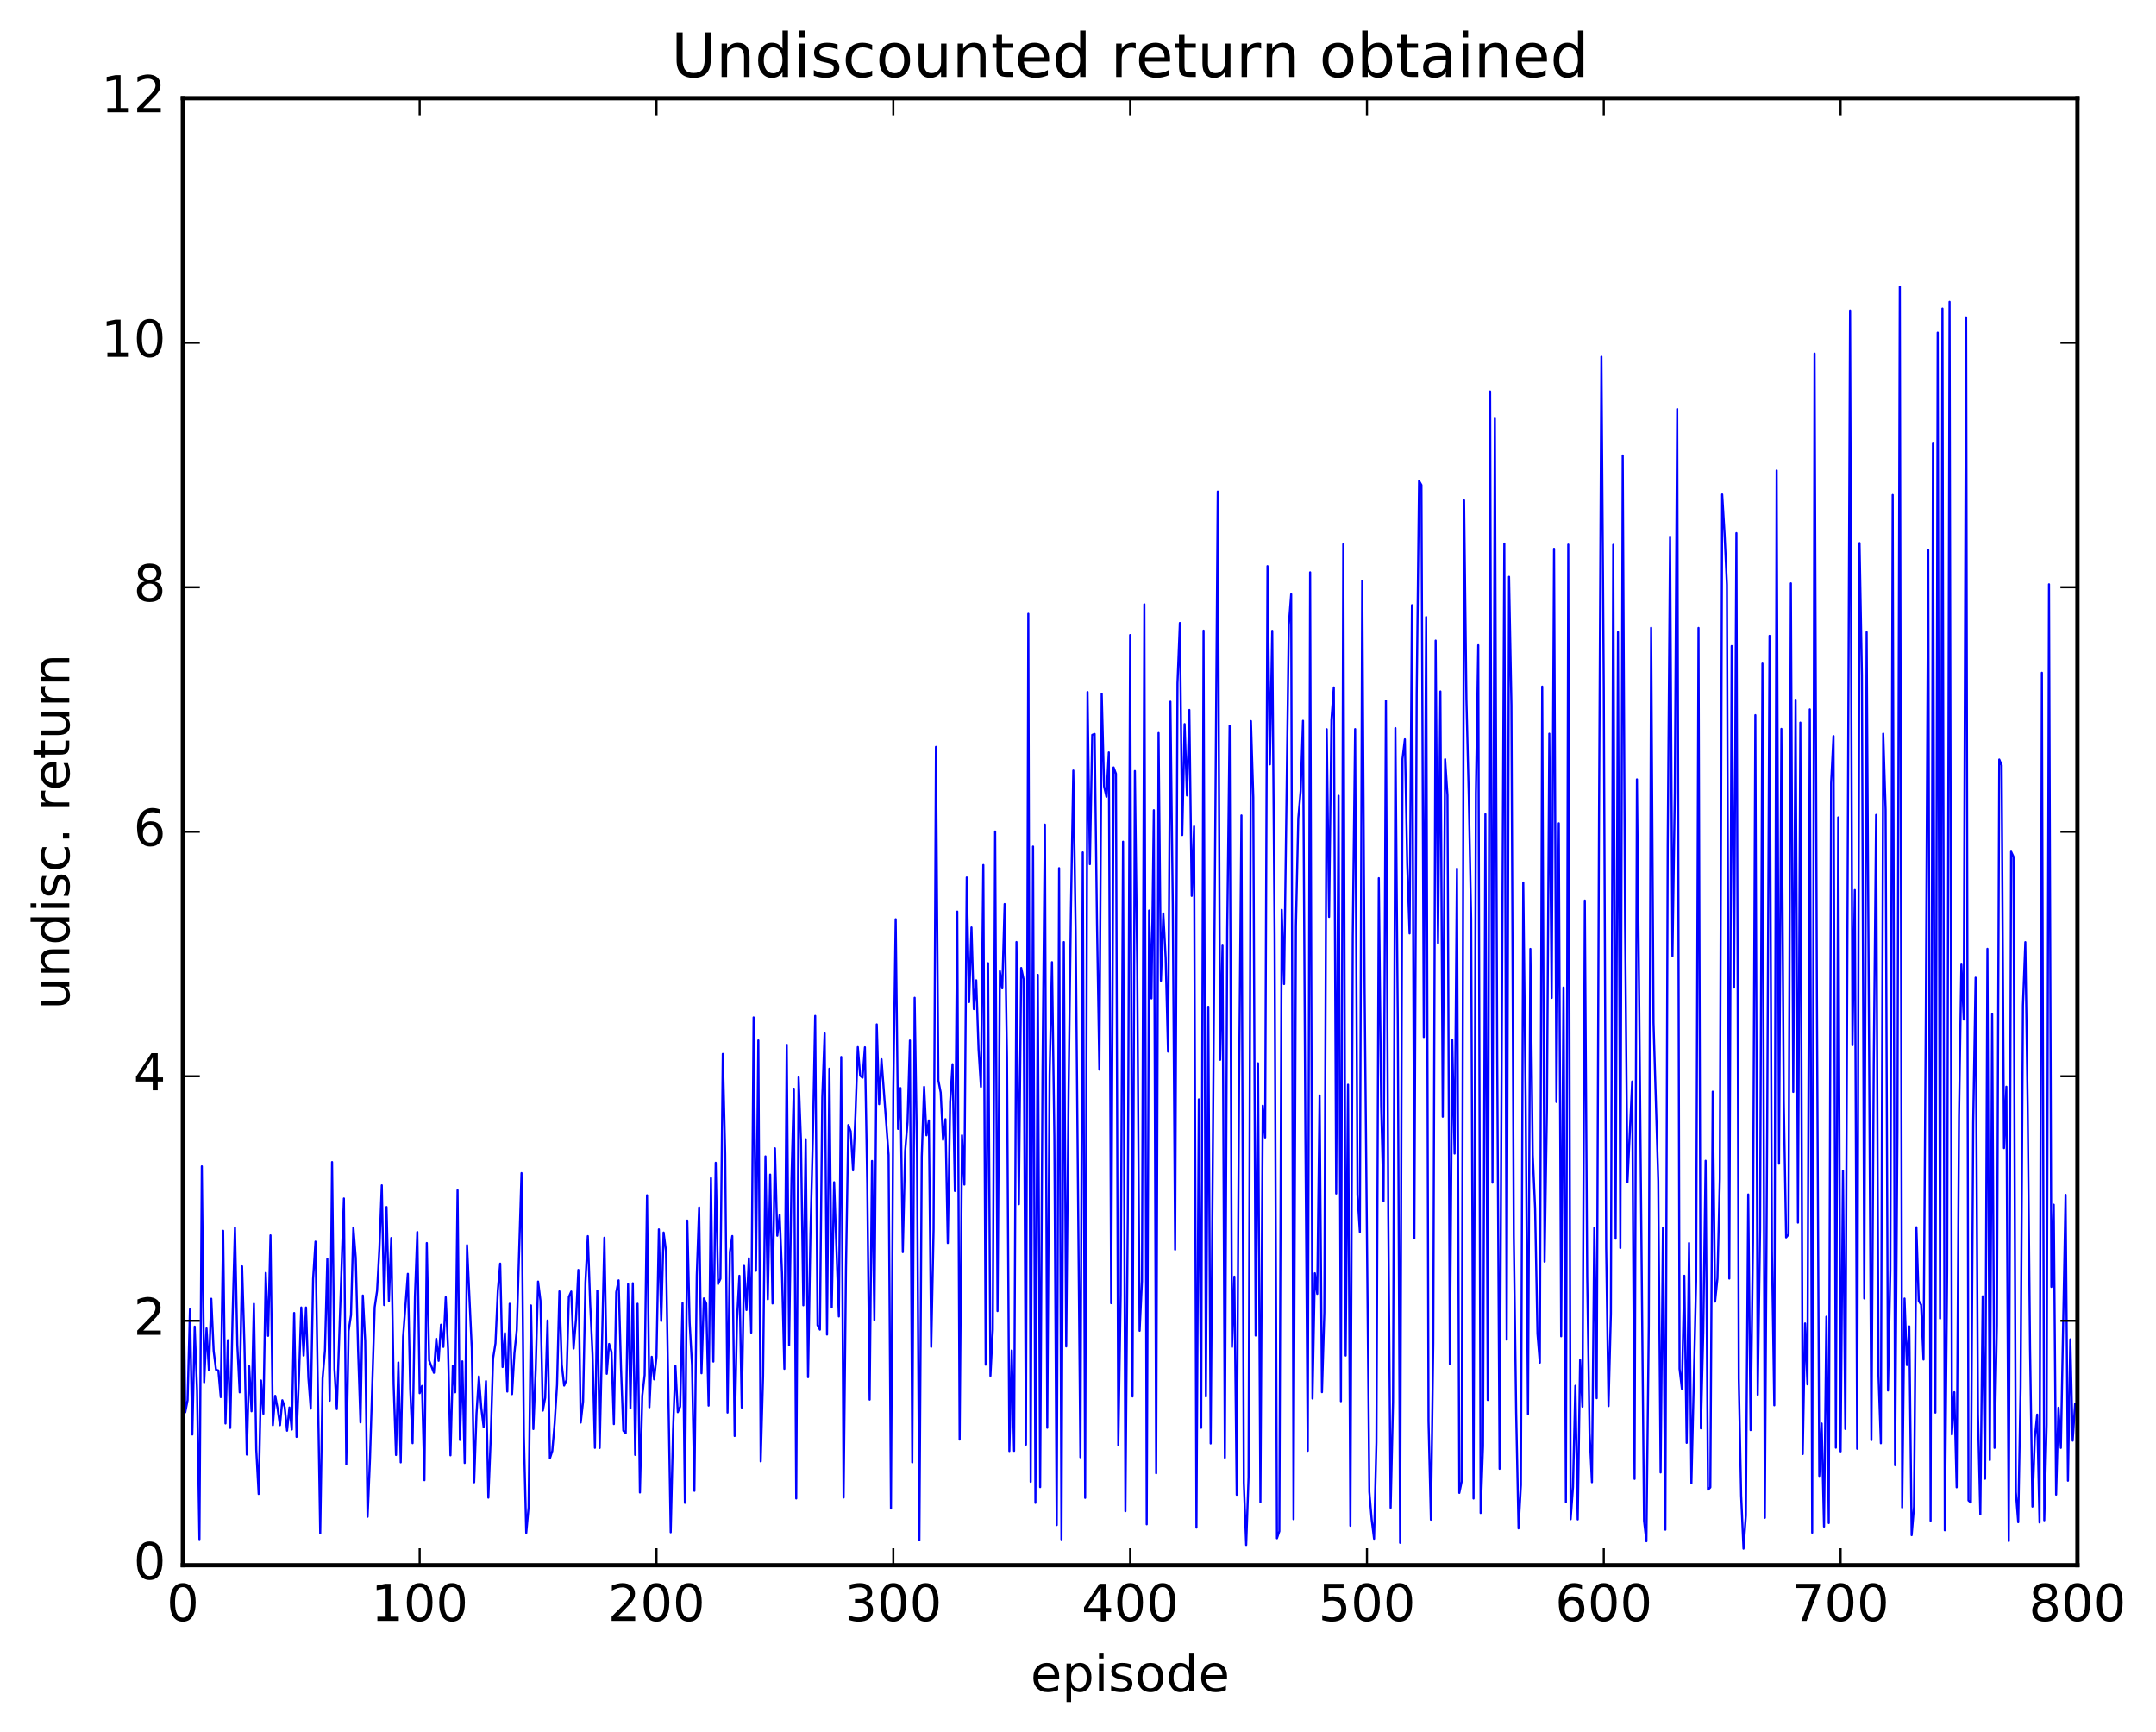 <?xml version="1.0" encoding="utf-8" standalone="no"?>
<!DOCTYPE svg PUBLIC "-//W3C//DTD SVG 1.1//EN"
  "http://www.w3.org/Graphics/SVG/1.1/DTD/svg11.dtd">
<!-- Created with matplotlib (http://matplotlib.org/) -->
<svg height="408pt" version="1.1" viewBox="0 0 508 408" width="508pt" xmlns="http://www.w3.org/2000/svg" xmlns:xlink="http://www.w3.org/1999/xlink">
 <defs>
  <style type="text/css">
*{stroke-linecap:butt;stroke-linejoin:round;stroke-miterlimit:100000;}
  </style>
 </defs>
 <g id="figure_1">
  <g id="patch_1">
   <path d="M 0 408.169 
L 508.136 408.169 
L 508.136 0 
L 0 0 
z
" style="fill:#ffffff;"/>
  </g>
  <g id="axes_1">
   <g id="patch_2">
    <path d="M 43.084 368.742 
L 489.484 368.742 
L 489.484 23.142 
L 43.084 23.142 
z
" style="fill:#ffffff;"/>
   </g>
   <g id="line2d_1">
    <path clip-path="url(#p57bb8d9d14)" d="M 43.084 286.763 
L 43.642 332.718 
L 44.2 329.863 
L 44.758 308.437 
L 45.316 337.95 
L 45.874 312.532 
L 46.432 327.54 
L 46.99 362.601 
L 47.548 274.764 
L 48.106 325.647 
L 48.664 312.951 
L 49.222 322.843 
L 49.78 305.955 
L 50.338 318.246 
L 50.896 322.683 
L 51.454 322.865 
L 52.012 329.136 
L 52.57 289.941 
L 53.128 335.349 
L 53.686 315.709 
L 54.244 336.397 
L 54.802 309.974 
L 55.36 289.197 
L 55.918 316.838 
L 56.476 328.007 
L 57.034 298.323 
L 57.592 316.844 
L 58.15 342.672 
L 58.708 321.867 
L 59.266 332.47 
L 59.824 307.147 
L 60.382 341.548 
L 60.94 351.955 
L 61.498 325.223 
L 62.056 333.054 
L 62.614 299.869 
L 63.172 314.696 
L 63.73 291.02 
L 64.288 335.757 
L 64.846 328.831 
L 65.404 331.815 
L 65.962 335.749 
L 66.52 329.867 
L 67.078 331.504 
L 67.636 337.051 
L 68.194 331.584 
L 68.752 336.779 
L 69.31 309.321 
L 69.868 338.506 
L 70.426 324.813 
L 70.984 308.019 
L 71.542 319.357 
L 72.1 308.021 
L 72.658 324.555 
L 73.216 331.851 
L 73.774 301.274 
L 74.332 292.495 
L 75.448 361.231 
L 76.006 324.749 
L 76.564 318.158 
L 77.122 296.549 
L 77.68 329.976 
L 78.238 273.761 
L 78.796 322.535 
L 79.354 331.955 
L 81.028 282.334 
L 81.586 344.975 
L 82.144 313.534 
L 82.702 309.811 
L 83.26 289.186 
L 83.818 296.291 
L 84.376 318.082 
L 84.934 335.094 
L 85.492 305.194 
L 86.05 315.938 
L 86.608 357.324 
L 87.166 343.861 
L 88.282 307.959 
L 88.84 304.129 
L 89.398 293.977 
L 89.956 279.235 
L 90.514 307.452 
L 91.072 284.346 
L 91.63 306.476 
L 92.188 291.651 
L 92.746 326.145 
L 93.304 342.768 
L 93.862 320.978 
L 94.42 344.506 
L 94.978 314.945 
L 96.094 300.091 
L 96.652 327.064 
L 97.21 339.99 
L 97.768 305.494 
L 98.326 290.232 
L 98.884 328.208 
L 99.442 326.505 
L 100 348.714 
L 100.558 292.833 
L 101.116 320.495 
L 102.232 323.403 
L 102.79 315.383 
L 103.348 320.582 
L 103.906 312.077 
L 104.464 317.308 
L 105.022 305.591 
L 105.58 317.928 
L 106.138 342.85 
L 106.696 321.738 
L 107.254 328.002 
L 107.812 280.394 
L 108.37 339.224 
L 108.928 320.711 
L 109.486 344.648 
L 110.044 293.339 
L 111.16 317.656 
L 111.718 349.211 
L 112.276 333.01 
L 112.834 324.26 
L 113.392 331.606 
L 113.95 336.196 
L 114.508 325.362 
L 115.066 352.827 
L 115.624 338.799 
L 116.182 319.996 
L 116.74 316.485 
L 117.298 303.999 
L 117.856 297.68 
L 118.414 322.044 
L 118.972 314.073 
L 119.53 327.83 
L 120.088 307.136 
L 120.646 328.437 
L 121.204 318.834 
L 121.762 313.324 
L 122.878 276.358 
L 123.436 338.324 
L 123.994 361.131 
L 124.552 355.05 
L 125.11 307.531 
L 125.668 336.659 
L 126.226 322.586 
L 126.784 301.908 
L 127.342 306.41 
L 127.9 332.313 
L 128.458 329.273 
L 129.016 311.081 
L 129.574 343.576 
L 130.132 341.823 
L 130.69 335.267 
L 131.248 326.268 
L 131.806 304.214 
L 132.364 321.507 
L 132.922 326.422 
L 133.48 325.114 
L 134.038 305.53 
L 134.596 304.254 
L 135.154 317.684 
L 135.712 310.853 
L 136.27 299.169 
L 136.828 335.132 
L 137.386 330.179 
L 137.944 302.063 
L 138.502 291.201 
L 139.06 307.19 
L 139.618 319.117 
L 140.176 341.089 
L 140.734 304.027 
L 141.292 341.115 
L 142.408 291.579 
L 142.966 323.644 
L 143.524 316.602 
L 144.082 318.487 
L 144.64 335.495 
L 145.198 304.417 
L 145.756 301.619 
L 146.314 322.083 
L 146.872 337.045 
L 147.43 337.646 
L 147.988 302.517 
L 148.546 331.78 
L 149.104 302.306 
L 149.662 342.744 
L 150.22 307.131 
L 150.778 351.601 
L 151.336 328.814 
L 151.894 323.926 
L 152.452 281.577 
L 153.01 331.529 
L 153.568 319.641 
L 154.126 324.959 
L 154.684 319.608 
L 155.242 289.613 
L 155.8 311.201 
L 156.358 290.352 
L 156.916 294.63 
L 158.032 360.982 
L 158.59 337.014 
L 159.148 321.804 
L 159.706 332.69 
L 160.264 331.361 
L 160.822 306.983 
L 161.38 354.043 
L 161.938 287.533 
L 162.496 311.561 
L 163.054 321.553 
L 163.612 351.217 
L 164.17 300.512 
L 164.728 284.447 
L 165.286 323.517 
L 165.844 305.873 
L 166.402 307.073 
L 166.96 331.144 
L 167.518 277.548 
L 168.076 320.765 
L 168.634 273.92 
L 169.192 302.485 
L 169.75 301.251 
L 170.308 248.282 
L 170.866 271.873 
L 171.424 332.784 
L 171.982 294.956 
L 172.54 291.182 
L 173.098 338.297 
L 173.656 310.954 
L 174.214 300.554 
L 174.772 331.599 
L 175.33 298.219 
L 175.888 308.613 
L 176.446 296.423 
L 177.004 313.951 
L 177.562 239.681 
L 178.12 299.366 
L 178.678 245.089 
L 179.236 344.281 
L 179.794 324.239 
L 180.352 272.426 
L 180.91 306.084 
L 181.468 276.709 
L 182.026 307.075 
L 182.584 270.519 
L 183.142 291.11 
L 183.7 286.226 
L 184.258 299.922 
L 184.816 322.481 
L 185.374 246.104 
L 185.932 316.94 
L 186.49 277.698 
L 187.048 256.475 
L 187.606 353.009 
L 188.164 253.793 
L 188.722 268.72 
L 189.28 307.505 
L 189.838 268.384 
L 190.396 324.448 
L 190.954 290.806 
L 191.512 268.613 
L 192.07 239.321 
L 192.628 312.179 
L 193.186 313.236 
L 193.744 258.461 
L 194.302 243.442 
L 194.86 314.396 
L 195.418 251.767 
L 195.976 308.017 
L 196.534 278.512 
L 197.65 310.138 
L 198.208 249 
L 198.766 352.788 
L 199.324 299.189 
L 199.882 265.042 
L 200.44 266.508 
L 200.998 275.716 
L 201.556 262.859 
L 202.114 246.668 
L 202.672 253.42 
L 203.23 253.874 
L 203.788 246.71 
L 204.346 278.887 
L 204.904 329.725 
L 205.462 273.499 
L 206.02 310.948 
L 206.578 241.323 
L 207.136 260.117 
L 207.694 249.53 
L 209.368 272.085 
L 209.926 355.376 
L 210.484 256.678 
L 211.042 216.551 
L 211.6 265.948 
L 212.158 256.33 
L 212.716 294.978 
L 213.274 271.127 
L 213.832 264.399 
L 214.39 245.117 
L 214.948 344.515 
L 215.506 235.054 
L 216.064 271.647 
L 216.622 362.811 
L 217.18 272.46 
L 217.738 256.043 
L 218.296 267.448 
L 218.854 263.948 
L 219.412 317.289 
L 219.97 289.631 
L 220.528 175.948 
L 221.086 254.469 
L 221.644 257.384 
L 222.202 268.514 
L 222.76 263.657 
L 223.318 292.835 
L 223.876 259.642 
L 224.434 250.707 
L 224.992 280.562 
L 225.55 214.744 
L 226.108 339.143 
L 226.666 267.463 
L 227.224 279.066 
L 227.782 206.709 
L 228.34 236.065 
L 228.898 218.487 
L 229.456 237.722 
L 230.014 230.938 
L 230.572 247.298 
L 231.13 256.028 
L 231.688 203.772 
L 232.246 321.501 
L 232.804 226.907 
L 233.362 324.136 
L 233.92 313.27 
L 234.478 195.882 
L 235.036 308.867 
L 235.594 228.778 
L 236.152 232.834 
L 236.71 212.974 
L 237.268 248.942 
L 237.826 341.845 
L 238.384 318.138 
L 238.942 341.802 
L 239.5 221.916 
L 240.058 283.689 
L 240.616 228.033 
L 241.174 230.701 
L 241.732 340.331 
L 242.29 144.591 
L 242.848 349.096 
L 243.406 199.429 
L 243.964 354.042 
L 244.522 229.655 
L 245.08 350.34 
L 245.638 252.645 
L 246.196 194.257 
L 246.754 336.358 
L 247.312 253.222 
L 247.87 226.661 
L 248.428 267.792 
L 248.986 359.279 
L 249.544 204.525 
L 250.102 362.633 
L 250.66 221.926 
L 251.218 317.198 
L 251.776 257.046 
L 252.334 214.133 
L 252.892 181.519 
L 253.45 219.383 
L 254.566 343.299 
L 255.124 200.803 
L 255.682 352.869 
L 256.24 163.029 
L 256.798 203.571 
L 257.356 173.123 
L 257.914 172.905 
L 258.472 217.422 
L 259.03 251.989 
L 259.588 163.412 
L 260.146 185.252 
L 260.704 187.7 
L 261.262 177.242 
L 261.82 307.006 
L 262.378 180.79 
L 262.936 182.261 
L 263.494 340.455 
L 264.052 305.091 
L 264.61 198.283 
L 265.168 356.012 
L 265.726 286.847 
L 266.284 149.599 
L 266.842 328.984 
L 267.4 181.638 
L 267.958 227.872 
L 268.516 313.501 
L 269.074 301.791 
L 269.632 142.368 
L 270.19 359.102 
L 270.748 214.504 
L 271.306 235.201 
L 271.864 190.868 
L 272.422 347.076 
L 272.98 172.675 
L 273.538 231.044 
L 274.096 215.179 
L 274.654 225.714 
L 275.212 247.742 
L 275.77 165.295 
L 276.328 213.099 
L 276.886 294.383 
L 277.444 160.961 
L 278.002 146.745 
L 278.56 196.719 
L 279.118 170.579 
L 279.676 187.389 
L 280.234 167.247 
L 280.792 211.053 
L 281.35 194.7 
L 281.908 359.882 
L 282.466 258.991 
L 283.024 336.366 
L 283.582 148.561 
L 284.14 328.98 
L 284.698 237.175 
L 285.256 340.055 
L 286.372 191.062 
L 286.93 115.789 
L 287.488 249.668 
L 288.046 222.77 
L 288.604 343.408 
L 289.162 218.988 
L 289.72 170.953 
L 290.278 317.309 
L 290.836 300.758 
L 291.394 352.138 
L 291.952 254.882 
L 292.51 192.093 
L 293.068 349.302 
L 293.626 363.97 
L 294.184 347.971 
L 294.742 169.876 
L 295.3 187.857 
L 295.858 314.627 
L 296.416 250.489 
L 296.974 353.885 
L 297.532 260.471 
L 298.09 267.97 
L 298.648 133.367 
L 299.206 180.061 
L 299.764 148.603 
L 300.322 220.236 
L 300.88 362.394 
L 301.438 360.736 
L 301.996 214.334 
L 302.554 231.823 
L 303.67 147.232 
L 304.228 139.977 
L 304.786 357.907 
L 305.344 218.14 
L 305.902 192.763 
L 306.46 186.382 
L 307.018 169.801 
L 307.576 267.235 
L 308.134 341.786 
L 308.692 134.828 
L 309.25 329.463 
L 309.808 299.954 
L 310.366 304.808 
L 310.924 258.063 
L 311.482 327.966 
L 312.04 309.209 
L 312.598 171.792 
L 313.156 216.007 
L 313.714 169.592 
L 314.272 161.945 
L 314.83 281.169 
L 315.388 187.47 
L 315.946 330.104 
L 316.504 128.195 
L 317.062 319.349 
L 317.62 255.532 
L 318.178 359.449 
L 318.736 220.672 
L 319.294 171.763 
L 319.852 281.476 
L 320.41 290.239 
L 320.968 136.793 
L 321.526 232.665 
L 322.642 351.461 
L 323.2 358.04 
L 323.758 362.506 
L 324.316 339.759 
L 324.874 206.876 
L 325.432 260.452 
L 325.99 282.968 
L 326.548 165.061 
L 327.106 285.969 
L 327.664 355.207 
L 328.222 330.284 
L 328.78 171.522 
L 329.338 239.694 
L 329.896 363.458 
L 330.454 178.805 
L 331.012 174.16 
L 331.57 203.527 
L 332.128 219.896 
L 332.686 142.559 
L 333.244 291.751 
L 333.802 163.324 
L 334.36 113.311 
L 334.918 114.26 
L 335.476 244.301 
L 336.034 145.358 
L 336.592 334.754 
L 337.15 358.013 
L 337.708 316.385 
L 338.266 150.9 
L 338.824 222.161 
L 339.382 162.892 
L 339.94 263.078 
L 340.498 178.863 
L 341.056 187.351 
L 341.614 321.366 
L 342.172 244.997 
L 342.73 271.755 
L 343.288 204.647 
L 343.846 351.698 
L 344.404 349.012 
L 344.962 117.861 
L 345.52 164.844 
L 346.078 187.688 
L 346.636 216.545 
L 347.194 353.025 
L 347.752 186.891 
L 348.31 151.994 
L 348.868 356.439 
L 349.426 340.657 
L 349.984 191.794 
L 350.542 329.817 
L 351.1 92.213 
L 351.658 278.615 
L 352.216 98.611 
L 352.774 249.254 
L 353.332 346.03 
L 354.448 128.043 
L 355.006 315.601 
L 355.564 135.882 
L 356.122 166.063 
L 356.68 291.16 
L 357.238 332.747 
L 357.796 360.065 
L 358.354 349.885 
L 358.912 207.899 
L 359.47 258.661 
L 360.028 333.121 
L 360.586 223.545 
L 361.144 272.055 
L 361.702 284.651 
L 362.26 314.195 
L 362.818 321.023 
L 363.376 161.749 
L 363.934 297.231 
L 364.492 261.259 
L 365.05 172.842 
L 365.608 235.086 
L 366.166 129.284 
L 366.724 259.599 
L 367.282 193.952 
L 367.84 314.811 
L 368.398 232.645 
L 368.956 353.868 
L 369.514 128.287 
L 370.072 357.903 
L 370.63 350.346 
L 371.188 326.466 
L 371.746 357.956 
L 372.304 320.38 
L 372.862 331.391 
L 373.42 212.144 
L 373.978 300.824 
L 374.536 337.573 
L 375.094 349.189 
L 375.652 289.275 
L 376.21 329.387 
L 376.768 191.406 
L 377.326 84.029 
L 377.884 162.199 
L 378.442 293.939 
L 379 331.252 
L 379.558 309.451 
L 380.116 128.339 
L 380.674 291.802 
L 381.232 148.909 
L 381.79 293.994 
L 382.348 107.302 
L 382.906 217.704 
L 383.464 278.506 
L 384.58 254.784 
L 385.138 348.407 
L 385.696 183.608 
L 386.254 238.375 
L 387.37 358.282 
L 387.928 363.093 
L 388.486 312.354 
L 389.044 147.899 
L 389.602 240.909 
L 390.718 278.2 
L 391.276 346.893 
L 391.834 289.246 
L 392.392 360.372 
L 392.95 199.141 
L 393.508 126.424 
L 394.066 225.248 
L 394.624 186.592 
L 395.182 96.354 
L 395.74 322.477 
L 396.298 327.192 
L 396.856 300.543 
L 397.414 339.913 
L 397.972 292.841 
L 398.53 349.422 
L 399.646 301.788 
L 400.204 147.926 
L 400.762 336.491 
L 401.32 313.95 
L 401.878 273.452 
L 402.436 350.954 
L 402.994 350.404 
L 403.552 257.172 
L 404.11 306.638 
L 404.668 301.14 
L 405.226 277.673 
L 405.784 116.478 
L 406.342 125.745 
L 406.9 137.739 
L 407.458 301.208 
L 408.016 152.191 
L 408.574 232.651 
L 409.132 125.586 
L 409.69 324.76 
L 410.248 352.296 
L 410.806 364.846 
L 411.364 357.004 
L 411.922 281.393 
L 412.48 336.908 
L 413.038 292.711 
L 413.596 168.472 
L 414.154 328.588 
L 414.712 289.64 
L 415.27 156.317 
L 415.828 357.566 
L 416.386 265.821 
L 416.944 149.782 
L 417.502 294.687 
L 418.06 331.073 
L 418.618 110.832 
L 419.176 274.151 
L 419.734 171.709 
L 420.292 259.433 
L 420.85 291.513 
L 421.408 290.845 
L 421.966 137.417 
L 422.524 257.231 
L 423.082 164.829 
L 423.64 288.024 
L 424.198 170.224 
L 424.756 342.548 
L 425.314 311.773 
L 425.872 326.134 
L 426.43 167.117 
L 426.988 361.082 
L 427.546 83.286 
L 428.104 235.491 
L 428.662 347.706 
L 429.22 335.358 
L 429.778 359.639 
L 430.336 310.195 
L 430.894 358.803 
L 431.452 184.474 
L 432.01 173.404 
L 432.568 341.052 
L 433.126 192.564 
L 433.684 341.923 
L 434.242 275.848 
L 434.8 336.635 
L 435.916 73.134 
L 436.474 246.215 
L 437.032 209.668 
L 437.59 341.304 
L 438.148 127.923 
L 438.706 159.143 
L 439.264 305.88 
L 439.822 148.924 
L 440.938 339.257 
L 441.496 250.556 
L 442.054 191.972 
L 442.612 323.943 
L 443.17 340.007 
L 443.728 172.828 
L 444.286 190.69 
L 444.844 327.58 
L 445.402 299.333 
L 445.96 116.598 
L 446.518 345.169 
L 447.076 266.358 
L 447.634 67.54 
L 448.192 355.131 
L 448.75 305.908 
L 449.308 321.585 
L 449.866 312.477 
L 450.424 361.662 
L 450.982 354.987 
L 451.54 289.113 
L 452.098 306.476 
L 452.656 307.375 
L 453.214 320.289 
L 453.772 237.512 
L 454.33 129.556 
L 454.888 358.269 
L 455.446 104.513 
L 456.004 332.786 
L 456.562 78.368 
L 457.12 310.607 
L 457.678 72.685 
L 458.236 360.508 
L 458.794 299.038 
L 459.352 71.092 
L 459.91 337.928 
L 460.468 327.973 
L 461.026 350.384 
L 461.584 262.947 
L 462.142 227.23 
L 462.7 240.184 
L 463.258 74.755 
L 463.816 353.485 
L 464.374 353.993 
L 464.932 264.445 
L 465.49 230.319 
L 466.048 333.173 
L 466.606 356.783 
L 467.164 305.381 
L 467.722 348.375 
L 468.28 223.523 
L 468.838 343.973 
L 469.396 238.911 
L 469.954 341.091 
L 470.512 312.211 
L 471.07 178.924 
L 471.628 180.269 
L 472.186 270.476 
L 472.744 256.013 
L 473.302 363.046 
L 473.86 200.634 
L 474.418 201.825 
L 474.976 351.51 
L 475.534 358.61 
L 476.092 326.914 
L 476.65 236.849 
L 477.208 221.945 
L 477.766 260.59 
L 478.324 317.739 
L 478.882 354.932 
L 479.44 338.768 
L 479.998 333.248 
L 480.556 358.668 
L 481.114 158.484 
L 481.672 358.152 
L 482.23 335.64 
L 482.788 137.647 
L 483.346 303.171 
L 483.904 283.805 
L 484.462 352.111 
L 485.02 331.637 
L 485.578 341.094 
L 486.694 281.48 
L 487.252 348.832 
L 487.81 315.518 
L 488.368 339.394 
L 488.926 330.833 
L 488.926 330.833 
" style="fill:none;stroke:#0000ff;stroke-linecap:square;stroke-width:0.5;"/>
   </g>
   <g id="patch_3">
    <path d="M 43.084 368.742 
L 43.084 23.142 
" style="fill:none;stroke:#000000;stroke-linecap:square;stroke-linejoin:miter;"/>
   </g>
   <g id="patch_4">
    <path d="M 489.484 368.742 
L 489.484 23.142 
" style="fill:none;stroke:#000000;stroke-linecap:square;stroke-linejoin:miter;"/>
   </g>
   <g id="patch_5">
    <path d="M 43.084 368.742 
L 489.484 368.742 
" style="fill:none;stroke:#000000;stroke-linecap:square;stroke-linejoin:miter;"/>
   </g>
   <g id="patch_6">
    <path d="M 43.084 23.142 
L 489.484 23.142 
" style="fill:none;stroke:#000000;stroke-linecap:square;stroke-linejoin:miter;"/>
   </g>
   <g id="matplotlib.axis_1">
    <g id="xtick_1">
     <g id="line2d_2">
      <defs>
       <path d="M 0 0 
L 0 -4 
" id="ma3b2fc7571" style="stroke:#000000;stroke-width:0.5;"/>
      </defs>
      <g>
       <use style="stroke:#000000;stroke-width:0.5;" x="43.084" xlink:href="#ma3b2fc7571" y="368.742"/>
      </g>
     </g>
     <g id="line2d_3">
      <defs>
       <path d="M 0 0 
L 0 4 
" id="md4a09e3edd" style="stroke:#000000;stroke-width:0.5;"/>
      </defs>
      <g>
       <use style="stroke:#000000;stroke-width:0.5;" x="43.084" xlink:href="#md4a09e3edd" y="23.142"/>
      </g>
     </g>
     <g id="text_1">
      <!-- 0 -->
      <defs>
       <path d="M 31.781 66.406 
Q 24.172 66.406 20.328 58.906 
Q 16.5 51.422 16.5 36.375 
Q 16.5 21.391 20.328 13.891 
Q 24.172 6.391 31.781 6.391 
Q 39.453 6.391 43.281 13.891 
Q 47.125 21.391 47.125 36.375 
Q 47.125 51.422 43.281 58.906 
Q 39.453 66.406 31.781 66.406 
M 31.781 74.219 
Q 44.047 74.219 50.516 64.516 
Q 56.984 54.828 56.984 36.375 
Q 56.984 17.969 50.516 8.266 
Q 44.047 -1.422 31.781 -1.422 
Q 19.531 -1.422 13.062 8.266 
Q 6.594 17.969 6.594 36.375 
Q 6.594 54.828 13.062 64.516 
Q 19.531 74.219 31.781 74.219 
" id="BitstreamVeraSans-Roman-30"/>
      </defs>
      <g transform="translate(39.266 381.86)scale(0.12 -0.12)">
       <use xlink:href="#BitstreamVeraSans-Roman-30"/>
      </g>
     </g>
    </g>
    <g id="xtick_2">
     <g id="line2d_4">
      <g>
       <use style="stroke:#000000;stroke-width:0.5;" x="98.884" xlink:href="#ma3b2fc7571" y="368.742"/>
      </g>
     </g>
     <g id="line2d_5">
      <g>
       <use style="stroke:#000000;stroke-width:0.5;" x="98.884" xlink:href="#md4a09e3edd" y="23.142"/>
      </g>
     </g>
     <g id="text_2">
      <!-- 100 -->
      <defs>
       <path d="M 12.406 8.297 
L 28.516 8.297 
L 28.516 63.922 
L 10.984 60.406 
L 10.984 69.391 
L 28.422 72.906 
L 38.281 72.906 
L 38.281 8.297 
L 54.391 8.297 
L 54.391 0 
L 12.406 0 
z
" id="BitstreamVeraSans-Roman-31"/>
      </defs>
      <g transform="translate(87.431 381.86)scale(0.12 -0.12)">
       <use xlink:href="#BitstreamVeraSans-Roman-31"/>
       <use x="63.623" xlink:href="#BitstreamVeraSans-Roman-30"/>
       <use x="127.246" xlink:href="#BitstreamVeraSans-Roman-30"/>
      </g>
     </g>
    </g>
    <g id="xtick_3">
     <g id="line2d_6">
      <g>
       <use style="stroke:#000000;stroke-width:0.5;" x="154.684" xlink:href="#ma3b2fc7571" y="368.742"/>
      </g>
     </g>
     <g id="line2d_7">
      <g>
       <use style="stroke:#000000;stroke-width:0.5;" x="154.684" xlink:href="#md4a09e3edd" y="23.142"/>
      </g>
     </g>
     <g id="text_3">
      <!-- 200 -->
      <defs>
       <path d="M 19.188 8.297 
L 53.609 8.297 
L 53.609 0 
L 7.328 0 
L 7.328 8.297 
Q 12.938 14.109 22.625 23.891 
Q 32.328 33.688 34.812 36.531 
Q 39.547 41.844 41.422 45.531 
Q 43.312 49.219 43.312 52.781 
Q 43.312 58.594 39.234 62.25 
Q 35.156 65.922 28.609 65.922 
Q 23.969 65.922 18.812 64.312 
Q 13.672 62.703 7.812 59.422 
L 7.812 69.391 
Q 13.766 71.781 18.938 73 
Q 24.125 74.219 28.422 74.219 
Q 39.75 74.219 46.484 68.547 
Q 53.219 62.891 53.219 53.422 
Q 53.219 48.922 51.531 44.891 
Q 49.859 40.875 45.406 35.406 
Q 44.188 33.984 37.641 27.219 
Q 31.109 20.453 19.188 8.297 
" id="BitstreamVeraSans-Roman-32"/>
      </defs>
      <g transform="translate(143.231 381.86)scale(0.12 -0.12)">
       <use xlink:href="#BitstreamVeraSans-Roman-32"/>
       <use x="63.623" xlink:href="#BitstreamVeraSans-Roman-30"/>
       <use x="127.246" xlink:href="#BitstreamVeraSans-Roman-30"/>
      </g>
     </g>
    </g>
    <g id="xtick_4">
     <g id="line2d_8">
      <g>
       <use style="stroke:#000000;stroke-width:0.5;" x="210.484" xlink:href="#ma3b2fc7571" y="368.742"/>
      </g>
     </g>
     <g id="line2d_9">
      <g>
       <use style="stroke:#000000;stroke-width:0.5;" x="210.484" xlink:href="#md4a09e3edd" y="23.142"/>
      </g>
     </g>
     <g id="text_4">
      <!-- 300 -->
      <defs>
       <path d="M 40.578 39.312 
Q 47.656 37.797 51.625 33 
Q 55.609 28.219 55.609 21.188 
Q 55.609 10.406 48.188 4.484 
Q 40.766 -1.422 27.094 -1.422 
Q 22.516 -1.422 17.656 -0.516 
Q 12.797 0.391 7.625 2.203 
L 7.625 11.719 
Q 11.719 9.328 16.594 8.109 
Q 21.484 6.891 26.812 6.891 
Q 36.078 6.891 40.938 10.547 
Q 45.797 14.203 45.797 21.188 
Q 45.797 27.641 41.281 31.266 
Q 36.766 34.906 28.719 34.906 
L 20.219 34.906 
L 20.219 43.016 
L 29.109 43.016 
Q 36.375 43.016 40.234 45.922 
Q 44.094 48.828 44.094 54.297 
Q 44.094 59.906 40.109 62.906 
Q 36.141 65.922 28.719 65.922 
Q 24.656 65.922 20.016 65.031 
Q 15.375 64.156 9.812 62.312 
L 9.812 71.094 
Q 15.438 72.656 20.344 73.438 
Q 25.25 74.219 29.594 74.219 
Q 40.828 74.219 47.359 69.109 
Q 53.906 64.016 53.906 55.328 
Q 53.906 49.266 50.438 45.094 
Q 46.969 40.922 40.578 39.312 
" id="BitstreamVeraSans-Roman-33"/>
      </defs>
      <g transform="translate(199.031 381.86)scale(0.12 -0.12)">
       <use xlink:href="#BitstreamVeraSans-Roman-33"/>
       <use x="63.623" xlink:href="#BitstreamVeraSans-Roman-30"/>
       <use x="127.246" xlink:href="#BitstreamVeraSans-Roman-30"/>
      </g>
     </g>
    </g>
    <g id="xtick_5">
     <g id="line2d_10">
      <g>
       <use style="stroke:#000000;stroke-width:0.5;" x="266.284" xlink:href="#ma3b2fc7571" y="368.742"/>
      </g>
     </g>
     <g id="line2d_11">
      <g>
       <use style="stroke:#000000;stroke-width:0.5;" x="266.284" xlink:href="#md4a09e3edd" y="23.142"/>
      </g>
     </g>
     <g id="text_5">
      <!-- 400 -->
      <defs>
       <path d="M 37.797 64.312 
L 12.891 25.391 
L 37.797 25.391 
z
M 35.203 72.906 
L 47.609 72.906 
L 47.609 25.391 
L 58.016 25.391 
L 58.016 17.188 
L 47.609 17.188 
L 47.609 0 
L 37.797 0 
L 37.797 17.188 
L 4.891 17.188 
L 4.891 26.703 
z
" id="BitstreamVeraSans-Roman-34"/>
      </defs>
      <g transform="translate(254.831 381.86)scale(0.12 -0.12)">
       <use xlink:href="#BitstreamVeraSans-Roman-34"/>
       <use x="63.623" xlink:href="#BitstreamVeraSans-Roman-30"/>
       <use x="127.246" xlink:href="#BitstreamVeraSans-Roman-30"/>
      </g>
     </g>
    </g>
    <g id="xtick_6">
     <g id="line2d_12">
      <g>
       <use style="stroke:#000000;stroke-width:0.5;" x="322.084" xlink:href="#ma3b2fc7571" y="368.742"/>
      </g>
     </g>
     <g id="line2d_13">
      <g>
       <use style="stroke:#000000;stroke-width:0.5;" x="322.084" xlink:href="#md4a09e3edd" y="23.142"/>
      </g>
     </g>
     <g id="text_6">
      <!-- 500 -->
      <defs>
       <path d="M 10.797 72.906 
L 49.516 72.906 
L 49.516 64.594 
L 19.828 64.594 
L 19.828 46.734 
Q 21.969 47.469 24.109 47.828 
Q 26.266 48.188 28.422 48.188 
Q 40.625 48.188 47.75 41.5 
Q 54.891 34.812 54.891 23.391 
Q 54.891 11.625 47.562 5.094 
Q 40.234 -1.422 26.906 -1.422 
Q 22.312 -1.422 17.547 -0.641 
Q 12.797 0.141 7.719 1.703 
L 7.719 11.625 
Q 12.109 9.234 16.797 8.062 
Q 21.484 6.891 26.703 6.891 
Q 35.156 6.891 40.078 11.328 
Q 45.016 15.766 45.016 23.391 
Q 45.016 31 40.078 35.438 
Q 35.156 39.891 26.703 39.891 
Q 22.75 39.891 18.812 39.016 
Q 14.891 38.141 10.797 36.281 
z
" id="BitstreamVeraSans-Roman-35"/>
      </defs>
      <g transform="translate(310.631 381.86)scale(0.12 -0.12)">
       <use xlink:href="#BitstreamVeraSans-Roman-35"/>
       <use x="63.623" xlink:href="#BitstreamVeraSans-Roman-30"/>
       <use x="127.246" xlink:href="#BitstreamVeraSans-Roman-30"/>
      </g>
     </g>
    </g>
    <g id="xtick_7">
     <g id="line2d_14">
      <g>
       <use style="stroke:#000000;stroke-width:0.5;" x="377.884" xlink:href="#ma3b2fc7571" y="368.742"/>
      </g>
     </g>
     <g id="line2d_15">
      <g>
       <use style="stroke:#000000;stroke-width:0.5;" x="377.884" xlink:href="#md4a09e3edd" y="23.142"/>
      </g>
     </g>
     <g id="text_7">
      <!-- 600 -->
      <defs>
       <path d="M 33.016 40.375 
Q 26.375 40.375 22.484 35.828 
Q 18.609 31.297 18.609 23.391 
Q 18.609 15.531 22.484 10.953 
Q 26.375 6.391 33.016 6.391 
Q 39.656 6.391 43.531 10.953 
Q 47.406 15.531 47.406 23.391 
Q 47.406 31.297 43.531 35.828 
Q 39.656 40.375 33.016 40.375 
M 52.594 71.297 
L 52.594 62.312 
Q 48.875 64.062 45.094 64.984 
Q 41.312 65.922 37.594 65.922 
Q 27.828 65.922 22.672 59.328 
Q 17.531 52.734 16.797 39.406 
Q 19.672 43.656 24.016 45.922 
Q 28.375 48.188 33.594 48.188 
Q 44.578 48.188 50.953 41.516 
Q 57.328 34.859 57.328 23.391 
Q 57.328 12.156 50.688 5.359 
Q 44.047 -1.422 33.016 -1.422 
Q 20.359 -1.422 13.672 8.266 
Q 6.984 17.969 6.984 36.375 
Q 6.984 53.656 15.188 63.938 
Q 23.391 74.219 37.203 74.219 
Q 40.922 74.219 44.703 73.484 
Q 48.484 72.75 52.594 71.297 
" id="BitstreamVeraSans-Roman-36"/>
      </defs>
      <g transform="translate(366.431 381.86)scale(0.12 -0.12)">
       <use xlink:href="#BitstreamVeraSans-Roman-36"/>
       <use x="63.623" xlink:href="#BitstreamVeraSans-Roman-30"/>
       <use x="127.246" xlink:href="#BitstreamVeraSans-Roman-30"/>
      </g>
     </g>
    </g>
    <g id="xtick_8">
     <g id="line2d_16">
      <g>
       <use style="stroke:#000000;stroke-width:0.5;" x="433.684" xlink:href="#ma3b2fc7571" y="368.742"/>
      </g>
     </g>
     <g id="line2d_17">
      <g>
       <use style="stroke:#000000;stroke-width:0.5;" x="433.684" xlink:href="#md4a09e3edd" y="23.142"/>
      </g>
     </g>
     <g id="text_8">
      <!-- 700 -->
      <defs>
       <path d="M 8.203 72.906 
L 55.078 72.906 
L 55.078 68.703 
L 28.609 0 
L 18.312 0 
L 43.219 64.594 
L 8.203 64.594 
z
" id="BitstreamVeraSans-Roman-37"/>
      </defs>
      <g transform="translate(422.231 381.86)scale(0.12 -0.12)">
       <use xlink:href="#BitstreamVeraSans-Roman-37"/>
       <use x="63.623" xlink:href="#BitstreamVeraSans-Roman-30"/>
       <use x="127.246" xlink:href="#BitstreamVeraSans-Roman-30"/>
      </g>
     </g>
    </g>
    <g id="xtick_9">
     <g id="line2d_18">
      <g>
       <use style="stroke:#000000;stroke-width:0.5;" x="489.484" xlink:href="#ma3b2fc7571" y="368.742"/>
      </g>
     </g>
     <g id="line2d_19">
      <g>
       <use style="stroke:#000000;stroke-width:0.5;" x="489.484" xlink:href="#md4a09e3edd" y="23.142"/>
      </g>
     </g>
     <g id="text_9">
      <!-- 800 -->
      <defs>
       <path d="M 31.781 34.625 
Q 24.75 34.625 20.719 30.859 
Q 16.703 27.094 16.703 20.516 
Q 16.703 13.922 20.719 10.156 
Q 24.75 6.391 31.781 6.391 
Q 38.812 6.391 42.859 10.172 
Q 46.922 13.969 46.922 20.516 
Q 46.922 27.094 42.891 30.859 
Q 38.875 34.625 31.781 34.625 
M 21.922 38.812 
Q 15.578 40.375 12.031 44.719 
Q 8.5 49.078 8.5 55.328 
Q 8.5 64.062 14.719 69.141 
Q 20.953 74.219 31.781 74.219 
Q 42.672 74.219 48.875 69.141 
Q 55.078 64.062 55.078 55.328 
Q 55.078 49.078 51.531 44.719 
Q 48 40.375 41.703 38.812 
Q 48.828 37.156 52.797 32.312 
Q 56.781 27.484 56.781 20.516 
Q 56.781 9.906 50.312 4.234 
Q 43.844 -1.422 31.781 -1.422 
Q 19.734 -1.422 13.25 4.234 
Q 6.781 9.906 6.781 20.516 
Q 6.781 27.484 10.781 32.312 
Q 14.797 37.156 21.922 38.812 
M 18.312 54.391 
Q 18.312 48.734 21.844 45.562 
Q 25.391 42.391 31.781 42.391 
Q 38.141 42.391 41.719 45.562 
Q 45.312 48.734 45.312 54.391 
Q 45.312 60.062 41.719 63.234 
Q 38.141 66.406 31.781 66.406 
Q 25.391 66.406 21.844 63.234 
Q 18.312 60.062 18.312 54.391 
" id="BitstreamVeraSans-Roman-38"/>
      </defs>
      <g transform="translate(478.031 381.86)scale(0.12 -0.12)">
       <use xlink:href="#BitstreamVeraSans-Roman-38"/>
       <use x="63.623" xlink:href="#BitstreamVeraSans-Roman-30"/>
       <use x="127.246" xlink:href="#BitstreamVeraSans-Roman-30"/>
      </g>
     </g>
    </g>
    <g id="text_10">
     <!-- episode -->
     <defs>
      <path d="M 56.203 29.594 
L 56.203 25.203 
L 14.891 25.203 
Q 15.484 15.922 20.484 11.062 
Q 25.484 6.203 34.422 6.203 
Q 39.594 6.203 44.453 7.469 
Q 49.312 8.734 54.109 11.281 
L 54.109 2.781 
Q 49.266 0.734 44.188 -0.344 
Q 39.109 -1.422 33.891 -1.422 
Q 20.797 -1.422 13.156 6.188 
Q 5.516 13.812 5.516 26.812 
Q 5.516 40.234 12.766 48.109 
Q 20.016 56 32.328 56 
Q 43.359 56 49.781 48.891 
Q 56.203 41.797 56.203 29.594 
M 47.219 32.234 
Q 47.125 39.594 43.094 43.984 
Q 39.062 48.391 32.422 48.391 
Q 24.906 48.391 20.391 44.141 
Q 15.875 39.891 15.188 32.172 
z
" id="BitstreamVeraSans-Roman-65"/>
      <path d="M 18.109 8.203 
L 18.109 -20.797 
L 9.078 -20.797 
L 9.078 54.688 
L 18.109 54.688 
L 18.109 46.391 
Q 20.953 51.266 25.266 53.625 
Q 29.594 56 35.594 56 
Q 45.562 56 51.781 48.094 
Q 58.016 40.188 58.016 27.297 
Q 58.016 14.406 51.781 6.484 
Q 45.562 -1.422 35.594 -1.422 
Q 29.594 -1.422 25.266 0.953 
Q 20.953 3.328 18.109 8.203 
M 48.688 27.297 
Q 48.688 37.203 44.609 42.844 
Q 40.531 48.484 33.406 48.484 
Q 26.266 48.484 22.188 42.844 
Q 18.109 37.203 18.109 27.297 
Q 18.109 17.391 22.188 11.75 
Q 26.266 6.109 33.406 6.109 
Q 40.531 6.109 44.609 11.75 
Q 48.688 17.391 48.688 27.297 
" id="BitstreamVeraSans-Roman-70"/>
      <path d="M 45.406 46.391 
L 45.406 75.984 
L 54.391 75.984 
L 54.391 0 
L 45.406 0 
L 45.406 8.203 
Q 42.578 3.328 38.25 0.953 
Q 33.938 -1.422 27.875 -1.422 
Q 17.969 -1.422 11.734 6.484 
Q 5.516 14.406 5.516 27.297 
Q 5.516 40.188 11.734 48.094 
Q 17.969 56 27.875 56 
Q 33.938 56 38.25 53.625 
Q 42.578 51.266 45.406 46.391 
M 14.797 27.297 
Q 14.797 17.391 18.875 11.75 
Q 22.953 6.109 30.078 6.109 
Q 37.203 6.109 41.297 11.75 
Q 45.406 17.391 45.406 27.297 
Q 45.406 37.203 41.297 42.844 
Q 37.203 48.484 30.078 48.484 
Q 22.953 48.484 18.875 42.844 
Q 14.797 37.203 14.797 27.297 
" id="BitstreamVeraSans-Roman-64"/>
      <path d="M 9.422 54.688 
L 18.406 54.688 
L 18.406 0 
L 9.422 0 
z
M 9.422 75.984 
L 18.406 75.984 
L 18.406 64.594 
L 9.422 64.594 
z
" id="BitstreamVeraSans-Roman-69"/>
      <path d="M 30.609 48.391 
Q 23.391 48.391 19.188 42.75 
Q 14.984 37.109 14.984 27.297 
Q 14.984 17.484 19.156 11.844 
Q 23.344 6.203 30.609 6.203 
Q 37.797 6.203 41.984 11.859 
Q 46.188 17.531 46.188 27.297 
Q 46.188 37.016 41.984 42.703 
Q 37.797 48.391 30.609 48.391 
M 30.609 56 
Q 42.328 56 49.016 48.375 
Q 55.719 40.766 55.719 27.297 
Q 55.719 13.875 49.016 6.219 
Q 42.328 -1.422 30.609 -1.422 
Q 18.844 -1.422 12.172 6.219 
Q 5.516 13.875 5.516 27.297 
Q 5.516 40.766 12.172 48.375 
Q 18.844 56 30.609 56 
" id="BitstreamVeraSans-Roman-6f"/>
      <path d="M 44.281 53.078 
L 44.281 44.578 
Q 40.484 46.531 36.375 47.5 
Q 32.281 48.484 27.875 48.484 
Q 21.188 48.484 17.844 46.438 
Q 14.5 44.391 14.5 40.281 
Q 14.5 37.156 16.891 35.375 
Q 19.281 33.594 26.516 31.984 
L 29.594 31.297 
Q 39.156 29.25 43.188 25.516 
Q 47.219 21.781 47.219 15.094 
Q 47.219 7.469 41.188 3.016 
Q 35.156 -1.422 24.609 -1.422 
Q 20.219 -1.422 15.453 -0.562 
Q 10.688 0.297 5.422 2 
L 5.422 11.281 
Q 10.406 8.688 15.234 7.391 
Q 20.062 6.109 24.812 6.109 
Q 31.156 6.109 34.562 8.281 
Q 37.984 10.453 37.984 14.406 
Q 37.984 18.062 35.516 20.016 
Q 33.062 21.969 24.703 23.781 
L 21.578 24.516 
Q 13.234 26.266 9.516 29.906 
Q 5.812 33.547 5.812 39.891 
Q 5.812 47.609 11.281 51.797 
Q 16.75 56 26.812 56 
Q 31.781 56 36.172 55.266 
Q 40.578 54.547 44.281 53.078 
" id="BitstreamVeraSans-Roman-73"/>
     </defs>
     <g transform="translate(242.818 398.474)scale(0.12 -0.12)">
      <use xlink:href="#BitstreamVeraSans-Roman-65"/>
      <use x="61.523" xlink:href="#BitstreamVeraSans-Roman-70"/>
      <use x="125.0" xlink:href="#BitstreamVeraSans-Roman-69"/>
      <use x="152.783" xlink:href="#BitstreamVeraSans-Roman-73"/>
      <use x="204.883" xlink:href="#BitstreamVeraSans-Roman-6f"/>
      <use x="266.064" xlink:href="#BitstreamVeraSans-Roman-64"/>
      <use x="329.541" xlink:href="#BitstreamVeraSans-Roman-65"/>
     </g>
    </g>
   </g>
   <g id="matplotlib.axis_2">
    <g id="ytick_1">
     <g id="line2d_20">
      <defs>
       <path d="M 0 0 
L 4 0 
" id="maec6a59eba" style="stroke:#000000;stroke-width:0.5;"/>
      </defs>
      <g>
       <use style="stroke:#000000;stroke-width:0.5;" x="43.084" xlink:href="#maec6a59eba" y="368.742"/>
      </g>
     </g>
     <g id="line2d_21">
      <defs>
       <path d="M 0 0 
L -4 0 
" id="mbe4f42d5c4" style="stroke:#000000;stroke-width:0.5;"/>
      </defs>
      <g>
       <use style="stroke:#000000;stroke-width:0.5;" x="489.484" xlink:href="#mbe4f42d5c4" y="368.742"/>
      </g>
     </g>
     <g id="text_11">
      <!-- 0 -->
      <g transform="translate(31.449 372.053)scale(0.12 -0.12)">
       <use xlink:href="#BitstreamVeraSans-Roman-30"/>
      </g>
     </g>
    </g>
    <g id="ytick_2">
     <g id="line2d_22">
      <g>
       <use style="stroke:#000000;stroke-width:0.5;" x="43.084" xlink:href="#maec6a59eba" y="311.142"/>
      </g>
     </g>
     <g id="line2d_23">
      <g>
       <use style="stroke:#000000;stroke-width:0.5;" x="489.484" xlink:href="#mbe4f42d5c4" y="311.142"/>
      </g>
     </g>
     <g id="text_12">
      <!-- 2 -->
      <g transform="translate(31.449 314.453)scale(0.12 -0.12)">
       <use xlink:href="#BitstreamVeraSans-Roman-32"/>
      </g>
     </g>
    </g>
    <g id="ytick_3">
     <g id="line2d_24">
      <g>
       <use style="stroke:#000000;stroke-width:0.5;" x="43.084" xlink:href="#maec6a59eba" y="253.542"/>
      </g>
     </g>
     <g id="line2d_25">
      <g>
       <use style="stroke:#000000;stroke-width:0.5;" x="489.484" xlink:href="#mbe4f42d5c4" y="253.542"/>
      </g>
     </g>
     <g id="text_13">
      <!-- 4 -->
      <g transform="translate(31.449 256.853)scale(0.12 -0.12)">
       <use xlink:href="#BitstreamVeraSans-Roman-34"/>
      </g>
     </g>
    </g>
    <g id="ytick_4">
     <g id="line2d_26">
      <g>
       <use style="stroke:#000000;stroke-width:0.5;" x="43.084" xlink:href="#maec6a59eba" y="195.942"/>
      </g>
     </g>
     <g id="line2d_27">
      <g>
       <use style="stroke:#000000;stroke-width:0.5;" x="489.484" xlink:href="#mbe4f42d5c4" y="195.942"/>
      </g>
     </g>
     <g id="text_14">
      <!-- 6 -->
      <g transform="translate(31.449 199.253)scale(0.12 -0.12)">
       <use xlink:href="#BitstreamVeraSans-Roman-36"/>
      </g>
     </g>
    </g>
    <g id="ytick_5">
     <g id="line2d_28">
      <g>
       <use style="stroke:#000000;stroke-width:0.5;" x="43.084" xlink:href="#maec6a59eba" y="138.342"/>
      </g>
     </g>
     <g id="line2d_29">
      <g>
       <use style="stroke:#000000;stroke-width:0.5;" x="489.484" xlink:href="#mbe4f42d5c4" y="138.342"/>
      </g>
     </g>
     <g id="text_15">
      <!-- 8 -->
      <g transform="translate(31.449 141.653)scale(0.12 -0.12)">
       <use xlink:href="#BitstreamVeraSans-Roman-38"/>
      </g>
     </g>
    </g>
    <g id="ytick_6">
     <g id="line2d_30">
      <g>
       <use style="stroke:#000000;stroke-width:0.5;" x="43.084" xlink:href="#maec6a59eba" y="80.742"/>
      </g>
     </g>
     <g id="line2d_31">
      <g>
       <use style="stroke:#000000;stroke-width:0.5;" x="489.484" xlink:href="#mbe4f42d5c4" y="80.742"/>
      </g>
     </g>
     <g id="text_16">
      <!-- 10 -->
      <g transform="translate(23.814 84.053)scale(0.12 -0.12)">
       <use xlink:href="#BitstreamVeraSans-Roman-31"/>
       <use x="63.623" xlink:href="#BitstreamVeraSans-Roman-30"/>
      </g>
     </g>
    </g>
    <g id="ytick_7">
     <g id="line2d_32">
      <g>
       <use style="stroke:#000000;stroke-width:0.5;" x="43.084" xlink:href="#maec6a59eba" y="23.142"/>
      </g>
     </g>
     <g id="line2d_33">
      <g>
       <use style="stroke:#000000;stroke-width:0.5;" x="489.484" xlink:href="#mbe4f42d5c4" y="23.142"/>
      </g>
     </g>
     <g id="text_17">
      <!-- 12 -->
      <g transform="translate(23.814 26.453)scale(0.12 -0.12)">
       <use xlink:href="#BitstreamVeraSans-Roman-31"/>
       <use x="63.623" xlink:href="#BitstreamVeraSans-Roman-32"/>
      </g>
     </g>
    </g>
    <g id="text_18">
     <!-- undisc. return -->
     <defs>
      <path d="M 10.688 12.406 
L 21 12.406 
L 21 0 
L 10.688 0 
z
" id="BitstreamVeraSans-Roman-2e"/>
      <path d="M 41.109 46.297 
Q 39.594 47.172 37.812 47.578 
Q 36.031 48 33.891 48 
Q 26.266 48 22.188 43.047 
Q 18.109 38.094 18.109 28.812 
L 18.109 0 
L 9.078 0 
L 9.078 54.688 
L 18.109 54.688 
L 18.109 46.188 
Q 20.953 51.172 25.484 53.578 
Q 30.031 56 36.531 56 
Q 37.453 56 38.578 55.875 
Q 39.703 55.766 41.062 55.516 
z
" id="BitstreamVeraSans-Roman-72"/>
      <path id="BitstreamVeraSans-Roman-20"/>
      <path d="M 48.781 52.594 
L 48.781 44.188 
Q 44.969 46.297 41.141 47.344 
Q 37.312 48.391 33.406 48.391 
Q 24.656 48.391 19.812 42.844 
Q 14.984 37.312 14.984 27.297 
Q 14.984 17.281 19.812 11.734 
Q 24.656 6.203 33.406 6.203 
Q 37.312 6.203 41.141 7.25 
Q 44.969 8.297 48.781 10.406 
L 48.781 2.094 
Q 45.016 0.344 40.984 -0.531 
Q 36.969 -1.422 32.422 -1.422 
Q 20.062 -1.422 12.781 6.344 
Q 5.516 14.109 5.516 27.297 
Q 5.516 40.672 12.859 48.328 
Q 20.219 56 33.016 56 
Q 37.156 56 41.109 55.141 
Q 45.062 54.297 48.781 52.594 
" id="BitstreamVeraSans-Roman-63"/>
      <path d="M 54.891 33.016 
L 54.891 0 
L 45.906 0 
L 45.906 32.719 
Q 45.906 40.484 42.875 44.328 
Q 39.844 48.188 33.797 48.188 
Q 26.516 48.188 22.312 43.547 
Q 18.109 38.922 18.109 30.906 
L 18.109 0 
L 9.078 0 
L 9.078 54.688 
L 18.109 54.688 
L 18.109 46.188 
Q 21.344 51.125 25.703 53.562 
Q 30.078 56 35.797 56 
Q 45.219 56 50.047 50.172 
Q 54.891 44.344 54.891 33.016 
" id="BitstreamVeraSans-Roman-6e"/>
      <path d="M 8.5 21.578 
L 8.5 54.688 
L 17.484 54.688 
L 17.484 21.922 
Q 17.484 14.156 20.5 10.266 
Q 23.531 6.391 29.594 6.391 
Q 36.859 6.391 41.078 11.031 
Q 45.312 15.672 45.312 23.688 
L 45.312 54.688 
L 54.297 54.688 
L 54.297 0 
L 45.312 0 
L 45.312 8.406 
Q 42.047 3.422 37.719 1 
Q 33.406 -1.422 27.688 -1.422 
Q 18.266 -1.422 13.375 4.438 
Q 8.5 10.297 8.5 21.578 
" id="BitstreamVeraSans-Roman-75"/>
      <path d="M 18.312 70.219 
L 18.312 54.688 
L 36.812 54.688 
L 36.812 47.703 
L 18.312 47.703 
L 18.312 18.016 
Q 18.312 11.328 20.141 9.422 
Q 21.969 7.516 27.594 7.516 
L 36.812 7.516 
L 36.812 0 
L 27.594 0 
Q 17.188 0 13.234 3.875 
Q 9.281 7.766 9.281 18.016 
L 9.281 47.703 
L 2.688 47.703 
L 2.688 54.688 
L 9.281 54.688 
L 9.281 70.219 
z
" id="BitstreamVeraSans-Roman-74"/>
     </defs>
     <g transform="translate(16.318 237.84)rotate(-90.0)scale(0.12 -0.12)">
      <use xlink:href="#BitstreamVeraSans-Roman-75"/>
      <use x="63.379" xlink:href="#BitstreamVeraSans-Roman-6e"/>
      <use x="126.758" xlink:href="#BitstreamVeraSans-Roman-64"/>
      <use x="190.234" xlink:href="#BitstreamVeraSans-Roman-69"/>
      <use x="218.018" xlink:href="#BitstreamVeraSans-Roman-73"/>
      <use x="270.117" xlink:href="#BitstreamVeraSans-Roman-63"/>
      <use x="325.098" xlink:href="#BitstreamVeraSans-Roman-2e"/>
      <use x="356.885" xlink:href="#BitstreamVeraSans-Roman-20"/>
      <use x="388.672" xlink:href="#BitstreamVeraSans-Roman-72"/>
      <use x="429.754" xlink:href="#BitstreamVeraSans-Roman-65"/>
      <use x="491.277" xlink:href="#BitstreamVeraSans-Roman-74"/>
      <use x="530.486" xlink:href="#BitstreamVeraSans-Roman-75"/>
      <use x="593.865" xlink:href="#BitstreamVeraSans-Roman-72"/>
      <use x="634.963" xlink:href="#BitstreamVeraSans-Roman-6e"/>
     </g>
    </g>
   </g>
   <g id="text_19">
    <!-- Undiscounted return obtained -->
    <defs>
     <path d="M 34.281 27.484 
Q 23.391 27.484 19.188 25 
Q 14.984 22.516 14.984 16.5 
Q 14.984 11.719 18.141 8.906 
Q 21.297 6.109 26.703 6.109 
Q 34.188 6.109 38.703 11.406 
Q 43.219 16.703 43.219 25.484 
L 43.219 27.484 
z
M 52.203 31.203 
L 52.203 0 
L 43.219 0 
L 43.219 8.297 
Q 40.141 3.328 35.547 0.953 
Q 30.953 -1.422 24.312 -1.422 
Q 15.922 -1.422 10.953 3.297 
Q 6 8.016 6 15.922 
Q 6 25.141 12.172 29.828 
Q 18.359 34.516 30.609 34.516 
L 43.219 34.516 
L 43.219 35.406 
Q 43.219 41.609 39.141 45 
Q 35.062 48.391 27.688 48.391 
Q 23 48.391 18.547 47.266 
Q 14.109 46.141 10.016 43.891 
L 10.016 52.203 
Q 14.938 54.109 19.578 55.047 
Q 24.219 56 28.609 56 
Q 40.484 56 46.344 49.844 
Q 52.203 43.703 52.203 31.203 
" id="BitstreamVeraSans-Roman-61"/>
     <path d="M 8.688 72.906 
L 18.609 72.906 
L 18.609 28.609 
Q 18.609 16.891 22.844 11.734 
Q 27.094 6.594 36.625 6.594 
Q 46.094 6.594 50.344 11.734 
Q 54.594 16.891 54.594 28.609 
L 54.594 72.906 
L 64.5 72.906 
L 64.5 27.391 
Q 64.5 13.141 57.438 5.859 
Q 50.391 -1.422 36.625 -1.422 
Q 22.797 -1.422 15.734 5.859 
Q 8.688 13.141 8.688 27.391 
z
" id="BitstreamVeraSans-Roman-55"/>
     <path d="M 48.688 27.297 
Q 48.688 37.203 44.609 42.844 
Q 40.531 48.484 33.406 48.484 
Q 26.266 48.484 22.188 42.844 
Q 18.109 37.203 18.109 27.297 
Q 18.109 17.391 22.188 11.75 
Q 26.266 6.109 33.406 6.109 
Q 40.531 6.109 44.609 11.75 
Q 48.688 17.391 48.688 27.297 
M 18.109 46.391 
Q 20.953 51.266 25.266 53.625 
Q 29.594 56 35.594 56 
Q 45.562 56 51.781 48.094 
Q 58.016 40.188 58.016 27.297 
Q 58.016 14.406 51.781 6.484 
Q 45.562 -1.422 35.594 -1.422 
Q 29.594 -1.422 25.266 0.953 
Q 20.953 3.328 18.109 8.203 
L 18.109 0 
L 9.078 0 
L 9.078 75.984 
L 18.109 75.984 
z
" id="BitstreamVeraSans-Roman-62"/>
    </defs>
    <g transform="translate(158.168 18.142)scale(0.144 -0.144)">
     <use xlink:href="#BitstreamVeraSans-Roman-55"/>
     <use x="73.193" xlink:href="#BitstreamVeraSans-Roman-6e"/>
     <use x="136.572" xlink:href="#BitstreamVeraSans-Roman-64"/>
     <use x="200.049" xlink:href="#BitstreamVeraSans-Roman-69"/>
     <use x="227.832" xlink:href="#BitstreamVeraSans-Roman-73"/>
     <use x="279.932" xlink:href="#BitstreamVeraSans-Roman-63"/>
     <use x="334.912" xlink:href="#BitstreamVeraSans-Roman-6f"/>
     <use x="396.094" xlink:href="#BitstreamVeraSans-Roman-75"/>
     <use x="459.473" xlink:href="#BitstreamVeraSans-Roman-6e"/>
     <use x="522.852" xlink:href="#BitstreamVeraSans-Roman-74"/>
     <use x="562.061" xlink:href="#BitstreamVeraSans-Roman-65"/>
     <use x="623.584" xlink:href="#BitstreamVeraSans-Roman-64"/>
     <use x="687.061" xlink:href="#BitstreamVeraSans-Roman-20"/>
     <use x="718.848" xlink:href="#BitstreamVeraSans-Roman-72"/>
     <use x="759.93" xlink:href="#BitstreamVeraSans-Roman-65"/>
     <use x="821.453" xlink:href="#BitstreamVeraSans-Roman-74"/>
     <use x="860.662" xlink:href="#BitstreamVeraSans-Roman-75"/>
     <use x="924.041" xlink:href="#BitstreamVeraSans-Roman-72"/>
     <use x="965.139" xlink:href="#BitstreamVeraSans-Roman-6e"/>
     <use x="1028.518" xlink:href="#BitstreamVeraSans-Roman-20"/>
     <use x="1060.305" xlink:href="#BitstreamVeraSans-Roman-6f"/>
     <use x="1121.486" xlink:href="#BitstreamVeraSans-Roman-62"/>
     <use x="1184.963" xlink:href="#BitstreamVeraSans-Roman-74"/>
     <use x="1224.172" xlink:href="#BitstreamVeraSans-Roman-61"/>
     <use x="1285.451" xlink:href="#BitstreamVeraSans-Roman-69"/>
     <use x="1313.234" xlink:href="#BitstreamVeraSans-Roman-6e"/>
     <use x="1376.613" xlink:href="#BitstreamVeraSans-Roman-65"/>
     <use x="1438.137" xlink:href="#BitstreamVeraSans-Roman-64"/>
    </g>
   </g>
  </g>
 </g>
 <defs>
  <clipPath id="p57bb8d9d14">
   <rect height="345.6" width="446.4" x="43.084" y="23.142"/>
  </clipPath>
 </defs>
</svg>
